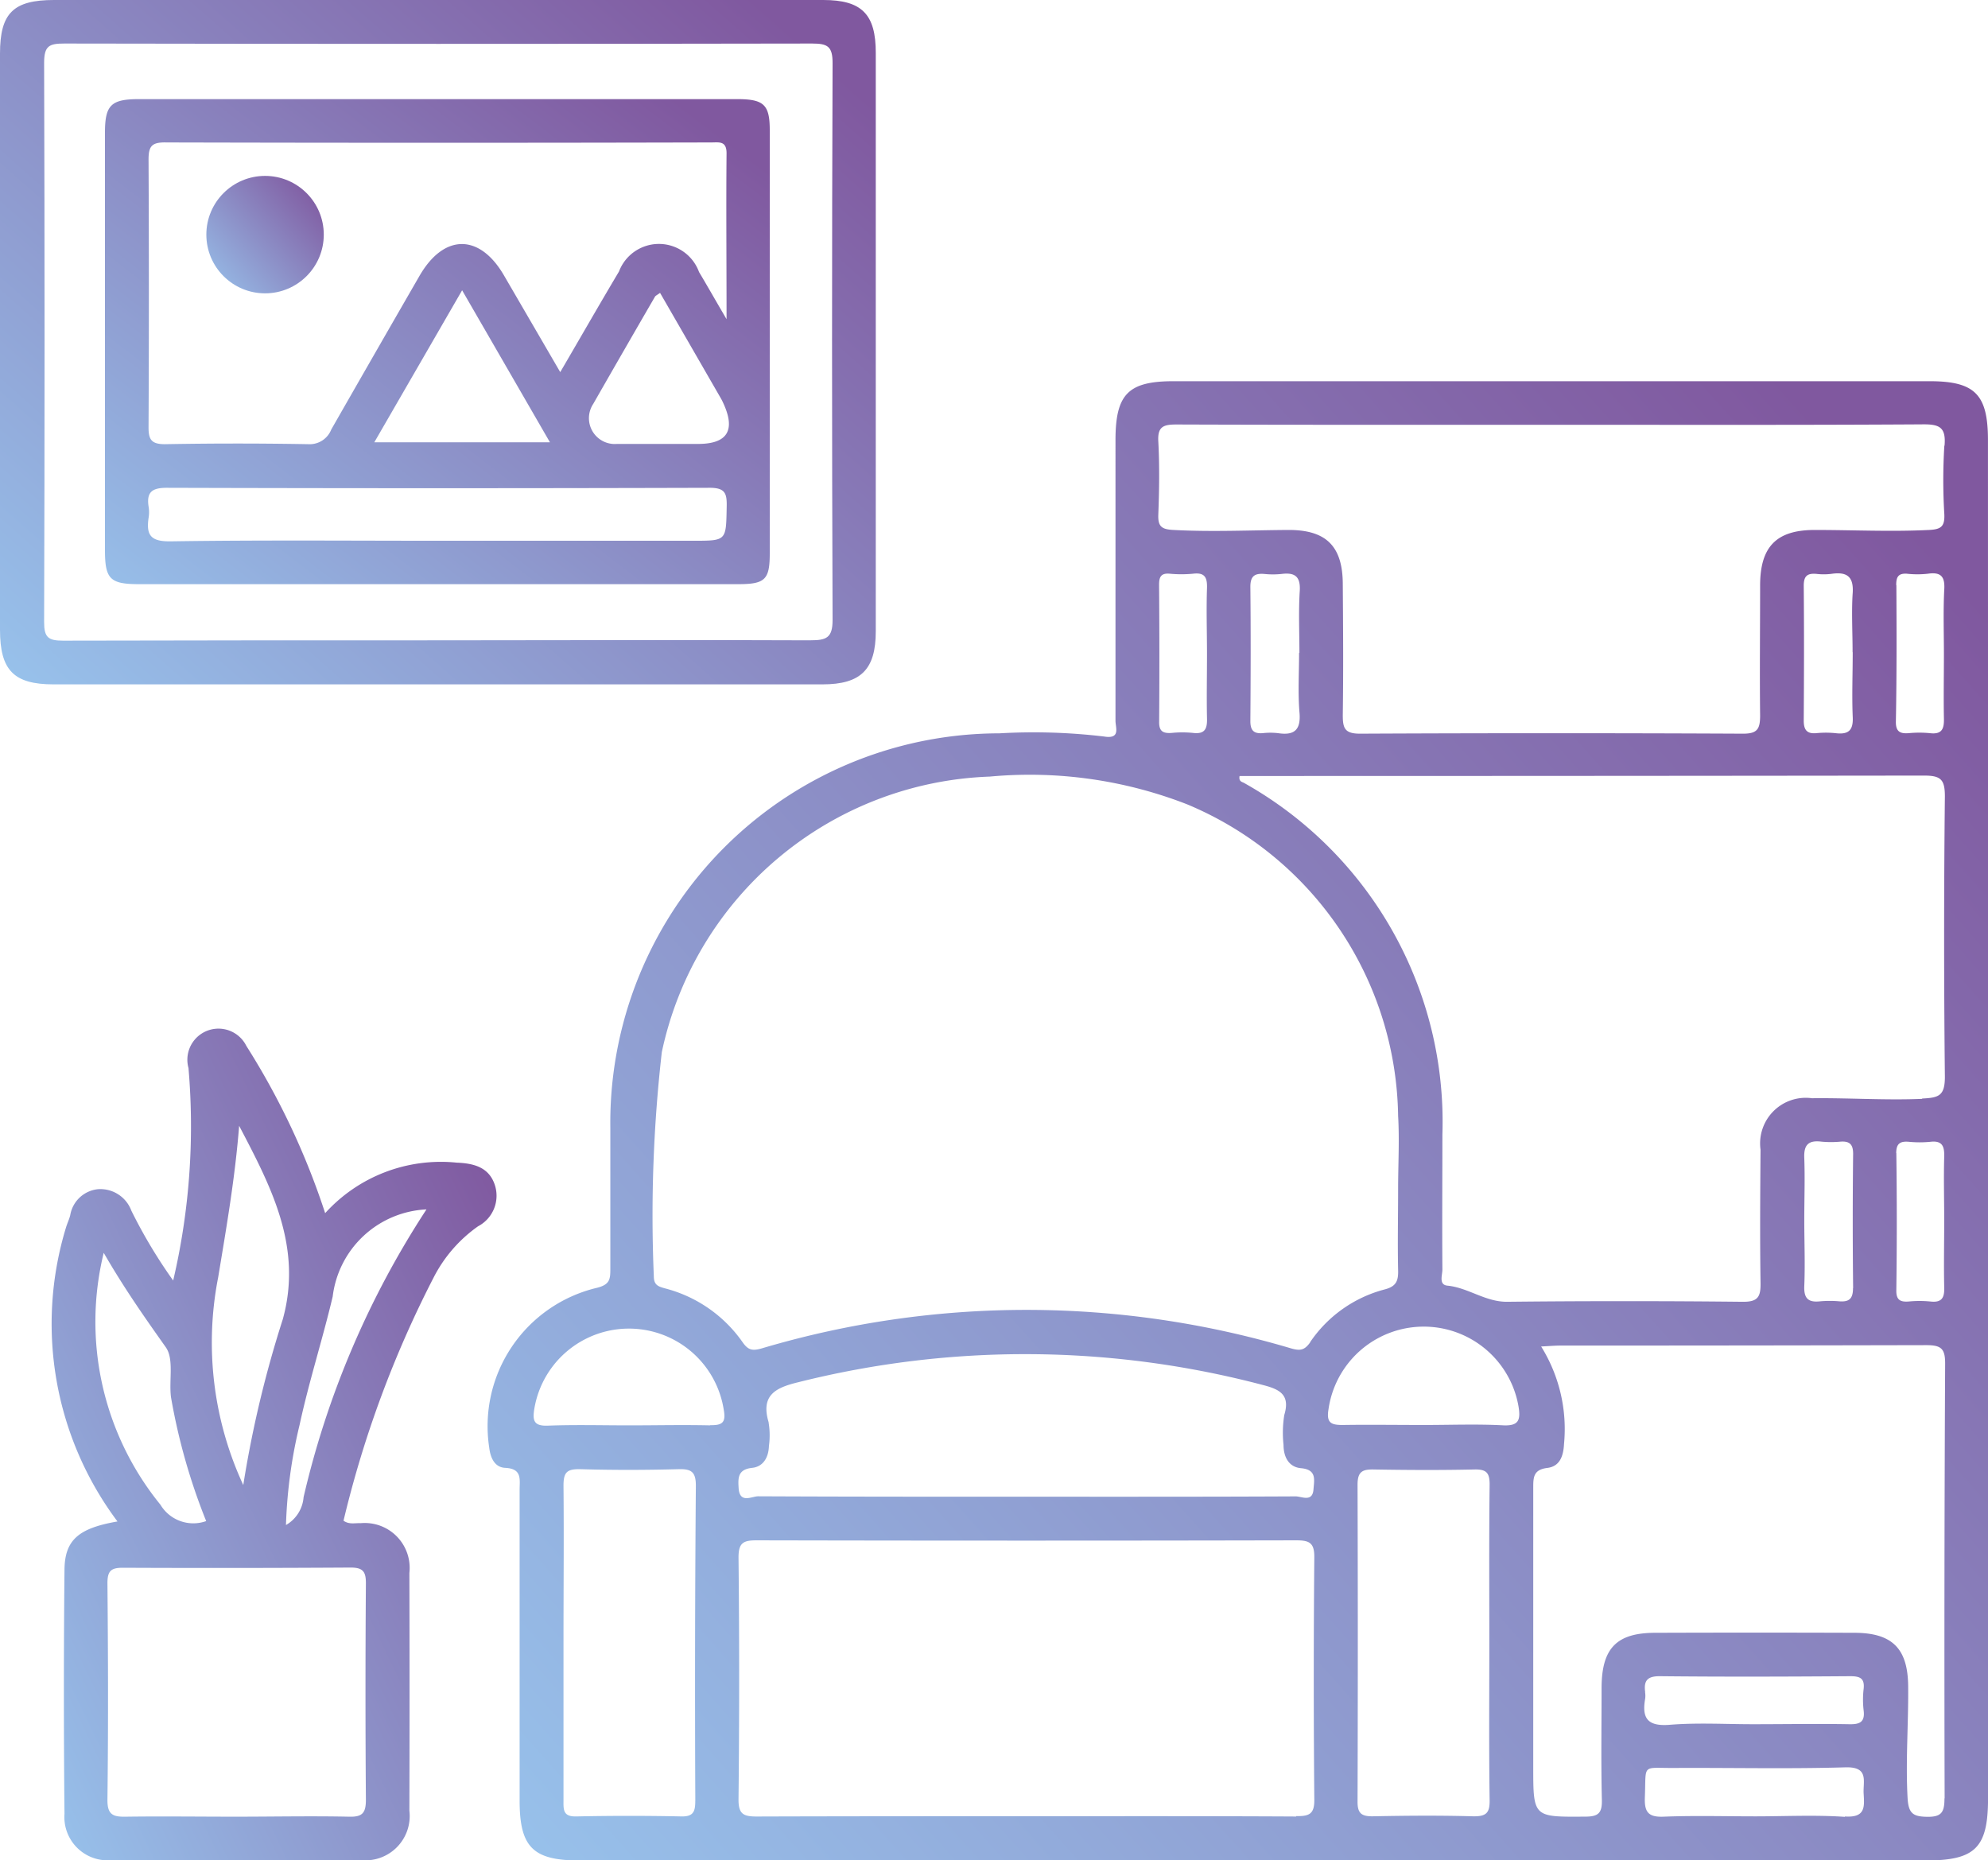 <svg xmlns="http://www.w3.org/2000/svg" width="47.536" height="44.484"><defs><linearGradient id="a" x1="-.256" x2=".864" y1="1" gradientUnits="objectBoundingBox"><stop offset="0" stop-color="#9bd2f7"/><stop offset="1" stop-color="#80589f"/></linearGradient></defs><path fill="url(#a)" d="M121.261 68.091c0-1.094-.309-1.409-1.388-1.411h-18.085c-1.085 0-1.388.309-1.389 1.407V74.8c0 .164.129.442-.273.376a14.208 14.208 0 0 0-2.506-.076 9.312 9.312 0 0 0-9.3 9.432v3.382c0 .241-.015.368-.32.444a3.4 3.4 0 0 0-2.575 3.828c.03.25.137.465.38.477.41.019.346.273.346.528v7.43c0 1.111.319 1.43 1.433 1.43h32.186c1.185 0 1.491-.3 1.493-1.475V84.325q0-8.12-.002-16.234Zm-30.91 32.535c0 .245-.038.377-.329.372a58.248 58.248 0 0 0-2.508 0c-.319.01-.316-.149-.314-.375V96.78c0-1.23.012-2.461 0-3.691 0-.319.079-.4.4-.394.785.023 1.571.021 2.355 0 .3-.008.41.063.41.392q-.03 3.768-.013 7.539Zm.357-8.979c-.647-.015-1.295 0-1.941 0s-1.3-.018-1.943.007c-.321.011-.368-.109-.324-.388a2.294 2.294 0 0 1 4.532.008c.055.3-.029.375-.324.368ZM104.719 101c-2.149-.012-4.3-.007-6.448-.007s-4.3 0-6.45.007c-.316 0-.439-.056-.436-.41q.031-2.891 0-5.784c0-.35.113-.41.433-.41q6.448.014 12.9 0c.319 0 .439.059.435.41q-.026 2.891 0 5.784c.005.344-.112.406-.432.4Zm-12.611-9.417c-.2-.655.159-.835.7-.966a22.264 22.264 0 0 1 11.127.068c.386.1.648.228.5.714a2.69 2.69 0 0 0-.018.714c0 .291.127.532.417.558.379.034.317.273.3.5-.021.324-.282.174-.428.174-2.15.011-4.3.008-6.452.008s-4.266 0-6.4-.01c-.152 0-.44.182-.466-.191-.016-.246-.023-.452.324-.489.267-.029.391-.252.4-.521a1.87 1.87 0 0 0-.008-.566Zm12.947-1.922c-.137.191-.239.208-.459.145a22.214 22.214 0 0 0-12.654 0c-.221.064-.325.045-.458-.145a3.252 3.252 0 0 0-1.851-1.288c-.154-.044-.273-.072-.273-.288a34.454 34.454 0 0 1 .191-5.363 8.319 8.319 0 0 1 7.844-6.588 10.366 10.366 0 0 1 4.716.663 8.2 8.2 0 0 1 5.046 7.449c.034.578 0 1.161 0 1.742 0 .648-.014 1.3 0 1.945.008.257-.045.392-.319.463a3.1 3.1 0 0 0-1.783 1.259Zm-3.614-18.113c0-.191.048-.282.254-.265a2.952 2.952 0 0 0 .56 0c.282-.034.34.092.332.346-.018.526 0 1.054 0 1.58s-.011 1.021 0 1.53c.008.254-.051.385-.334.351a2.543 2.543 0 0 0-.51 0c-.208.015-.306-.038-.3-.273q.012-1.638-.002-3.269Zm7.506 29.447c-.8-.023-1.6-.016-2.407 0-.262 0-.354-.075-.353-.349q.012-3.789 0-7.58c0-.308.111-.369.385-.364.8.014 1.606.018 2.407 0 .294-.007.369.083.366.369-.015 1.264-.007 2.528-.007 3.791s-.011 2.493.007 3.739c.006.312-.076.399-.398.394Zm.718-9.349c-.629-.033-1.26-.008-1.891-.008s-1.3-.01-1.944 0c-.273 0-.392-.048-.338-.373a2.3 2.3 0 0 1 4.545-.064c.052.319.003.464-.372.445Zm3.4 6.383c-.038-.273.046-.387.354-.384 1.516.016 3.032.011 4.548 0 .234 0 .35.048.321.306a2.186 2.186 0 0 0 0 .51c.036.282-.092.338-.347.332-.766-.014-1.532 0-2.3 0-.664 0-1.331-.04-1.992.014-.521.041-.668-.15-.585-.622a.522.522 0 0 0-.002-.157Zm4.775 2.979c-.711-.049-1.429-.012-2.143-.012s-1.464-.021-2.194.008c-.372.015-.459-.119-.446-.465.033-.82-.088-.693.714-.7 1.36-.007 2.723.025 4.082-.015.565-.016.42.327.435.623.018.313.053.586-.447.552Zm2.381-.44c0 .325-.067.443-.41.439s-.451-.081-.472-.45c-.049-.894.023-1.784.014-2.677s-.376-1.27-1.281-1.273q-2.38-.008-4.761 0c-.931 0-1.286.369-1.289 1.315 0 .893-.015 1.787.007 2.681.008.319-.088.4-.4.4-1.241.008-1.241.021-1.241-1.195v-6.659c0-.256 0-.442.336-.484.3-.036.385-.284.4-.571a3.734 3.734 0 0 0-.547-2.333c.2-.01.332-.022.463-.022q4.376 0 8.749-.01c.357 0 .45.086.448.446q-.026 5.191-.012 10.387Zm-2.187-12.2c0 .253-.094.331-.328.313a2.56 2.56 0 0 0-.458 0c-.284.031-.391-.068-.379-.366.022-.525 0-1.053 0-1.58 0-.492.018-.986 0-1.478-.015-.319.1-.432.41-.394a2.441 2.441 0 0 0 .458 0c.216-.015.3.064.3.291q-.018 1.6 0 3.208Zm1.033-3.228c0-.238.1-.291.306-.273a2.65 2.65 0 0 0 .51 0c.288-.034.339.108.332.357-.015.51 0 1.021 0 1.532s-.012 1.055 0 1.583c.01.258-.057.379-.335.346a2.648 2.648 0 0 0-.51 0c-.2.015-.306-.029-.3-.273q.022-1.64 0-3.277Zm.617-1.3c-.879.037-1.755-.025-2.631-.015a1.091 1.091 0 0 0-1.23 1.23c-.008 1.058-.016 2.116 0 3.174.007.34-.055.469-.435.463q-2.817-.03-5.633 0c-.518 0-.921-.336-1.419-.386-.213-.021-.12-.25-.12-.386-.008-1.074 0-2.15 0-3.226a9.29 9.29 0 0 0-4.739-8.406c-.044-.027-.137-.031-.111-.168h.439q7.963 0 15.926-.01c.4 0 .5.09.5.495a312.49 312.49 0 0 0 0 6.708c0 .454-.144.5-.541.519Zm-14.895-10.66c0 .476-.03.957.01 1.427.036.425-.137.547-.518.488a1.64 1.64 0 0 0-.357 0c-.213.018-.3-.059-.3-.286.008-1.07.011-2.142 0-3.214 0-.26.107-.324.335-.306a1.933 1.933 0 0 0 .41 0c.321-.04.458.06.436.41-.031.492-.008.98-.008 1.474Zm13.238-.015c0 .513-.021 1.025 0 1.537.018.327-.1.432-.41.394a2.255 2.255 0 0 0-.461 0c-.223.019-.3-.077-.3-.3.007-1.076.01-2.15 0-3.226 0-.234.087-.3.3-.283a1.494 1.494 0 0 0 .358 0c.394-.059.547.079.51.495-.026.448 0 .912 0 1.372Zm1.04-1.609c0-.187.042-.284.252-.273a2.257 2.257 0 0 0 .509 0c.328-.048.41.089.387.4-.025.509-.007 1.02-.007 1.53s-.01 1.02 0 1.53c.007.25-.048.387-.334.353a2.636 2.636 0 0 0-.509 0c-.206.015-.308-.036-.306-.273.021-1.091.018-2.179.012-3.267Zm1.151-3.331a13.358 13.358 0 0 0 0 1.64c.011.288-.078.358-.366.372-.912.045-1.819 0-2.734 0s-1.3.4-1.305 1.311c0 1.042-.012 2.083 0 3.124 0 .321-.062.437-.41.436q-4.581-.022-9.159 0c-.369 0-.41-.137-.41-.444.015-1.04.008-2.082 0-3.122 0-.912-.391-1.311-1.312-1.305s-1.817.049-2.734 0c-.291-.014-.376-.085-.365-.372.022-.58.031-1.162 0-1.74-.022-.361.122-.41.433-.41 2.987.011 5.972.007 8.959.007 2.953 0 5.905.008 8.858-.01.416-.007.589.055.55.507Z" data-name="Path 666" transform="translate(-73.726 -57.565)"/><path fill="url(#a)" d="M19.663 183.576c-.145-.422-.515-.506-.909-.522a3.734 3.734 0 0 0-3.144 1.208 17.728 17.728 0 0 0-1.885-4 .744.744 0 0 0-1.383.53 16.2 16.2 0 0 1-.366 5.081 12.131 12.131 0 0 1-1-1.67.791.791 0 0 0-.8-.514.749.749 0 0 0-.662.623c-.025.1-.07.191-.1.29a7.885 7.885 0 0 0 1.23 7.032c-.927.161-1.26.439-1.267 1.154q-.029 2.92 0 5.837a1.034 1.034 0 0 0 1.14 1.106q2.969.016 5.94 0a1.06 1.06 0 0 0 1.167-1.181q.008-2.842 0-5.684a1.074 1.074 0 0 0-1.165-1.191c-.137-.007-.273.037-.41-.059a25.691 25.691 0 0 1 2.152-5.81 3.373 3.373 0 0 1 1.065-1.23.825.825 0 0 0 .397-1Zm-6.616 2.25c.2-1.21.41-2.418.506-3.653.759 1.448 1.524 2.89 1.044 4.626a26.435 26.435 0 0 0-.945 3.964 8.1 8.1 0 0 1-.606-4.937Zm-2.734-.619c.5.867.994 1.565 1.487 2.262.2.284.071.793.124 1.195a14.6 14.6 0 0 0 .841 2.961.916.916 0 0 1-1.094-.392 6.928 6.928 0 0 1-1.355-6.026Zm5.905 7.529c.3 0 .368.1.366.383q-.019 2.586 0 5.174c0 .32-.092.41-.41.4-.9-.019-1.811 0-2.716 0-.871 0-1.742-.012-2.612 0-.316.007-.446-.052-.442-.41.021-1.725.016-3.45 0-5.174 0-.294.086-.369.372-.368q2.73.012 5.446-.005Zm-1.124-1.683a.841.841 0 0 1-.421.666 11.69 11.69 0 0 1 .327-2.4c.223-1.031.547-2.035.79-3.062a2.372 2.372 0 0 1 2.243-2.085 21.357 21.357 0 0 0-2.939 6.882Z" data-name="Path 667" transform="translate(-7.835 -155.254)"/><path fill="url(#a)" d="M19.685 0H1.293C.319 0 0 .312 0 1.282v13.777c0 .966.328 1.305 1.28 1.305h18.387c.921 0 1.274-.358 1.274-1.269V1.267C20.943.338 20.606 0 19.685 0Zm-.3 15.311c-2.972-.014-5.944 0-8.914 0s-5.978 0-8.966.008c-.355 0-.451-.082-.45-.446q.021-6.685 0-13.371c0-.41.124-.461.487-.461q8.939.016 17.879 0c.37 0 .488.07.487.468q-.025 6.66 0 13.32c0 .425-.153.481-.526.481Z" data-name="Path 668"/><path fill="url(#a)" d="M33.471 17.34H19.18c-.671 0-.82.137-.82.8v9.987c0 .684.12.809.8.811H33.5c.645 0 .756-.107.756-.738V18.111c.004-.638-.133-.771-.785-.771ZM19.8 18.376q6.527.016 13.055 0c.186 0 .37-.044.368.262-.012 1.27 0 2.541 0 3.964-.273-.465-.462-.8-.658-1.128a1.021 1.021 0 0 0-1.914-.012c-.465.781-.913 1.564-1.405 2.406L27.9 21.554c-.582-1-1.434-1-2.019.012q-1.058 1.834-2.11 3.674a.554.554 0 0 1-.547.351q-1.714-.031-3.43 0c-.325 0-.394-.111-.392-.41q.016-3.2 0-6.4c0-.323.086-.406.4-.406Zm9.2 7.17h-4.2l2.1-3.635Zm4.226 1.554c-.016.8 0 .8-.794.8h-6.143c-2.116 0-4.238-.018-6.35.014-.477.008-.6-.137-.535-.569a.8.8 0 0 0 0-.256c-.056-.355.083-.457.444-.455q6.478.019 12.954 0c.398-.005.432.138.424.466Zm-.684-1.515H30.6a.618.618 0 0 1-.565-.957q.734-1.284 1.476-2.563c.015-.026.052-.04.122-.092l1.435 2.489a1.291 1.291 0 0 1 .072.137q.461.986-.6.986Z" data-name="Path 669" transform="translate(-15.85 -14.97)"/><path fill="url(#a)" d="M39.266 37.1a.76.76 0 0 1 .771.731.741.741 0 0 1-.726.768.733.733 0 0 1-.764-.725.749.749 0 0 1 .719-.774Z" data-name="Path 670" transform="translate(-33.277 -32.028)"/><circle cx="1.404" cy="1.404" r="1.404" fill="url(#a)" data-name="Ellipse 65" transform="translate(4.934 4.206)"/></svg>